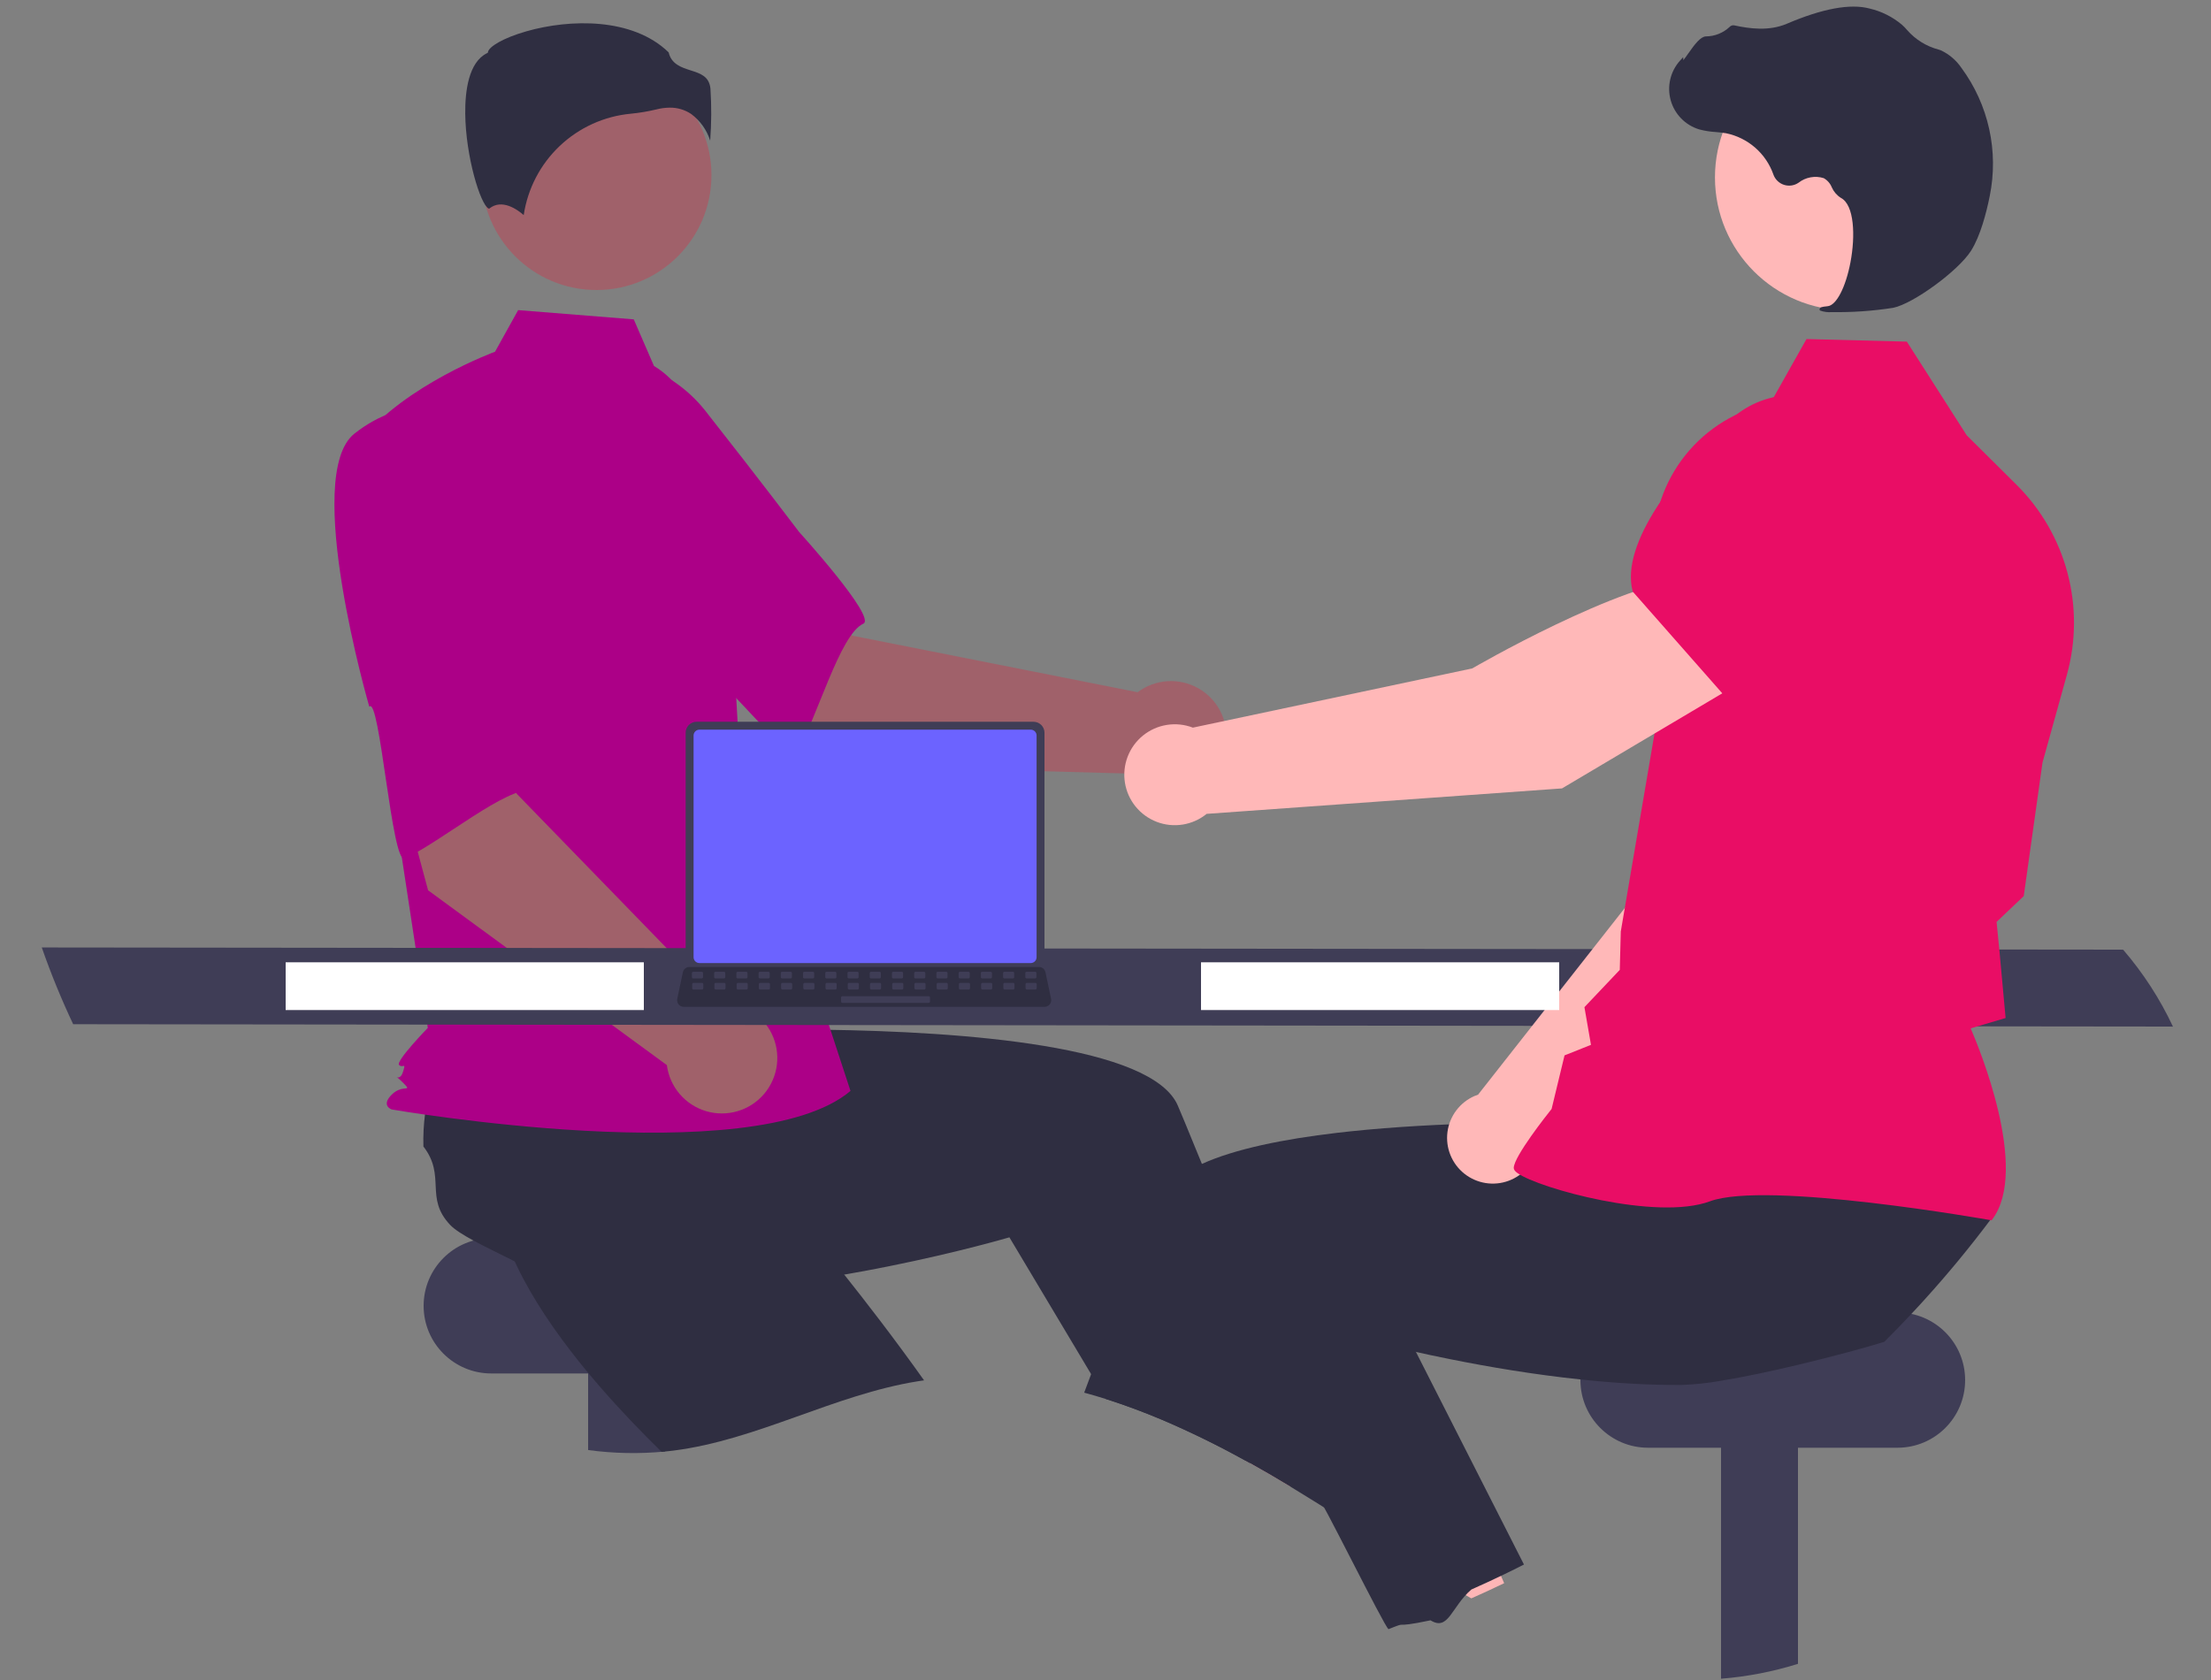 <svg width="500" height="380" viewBox="0 0 500 380" fill="none" xmlns="http://www.w3.org/2000/svg">
<rect x="0" y="0" width="500" height="380" fill="#808080" stroke="none"/>
<g clip-path="url(#clip0_10_304)">
<path d="M167.499 280.063H111.099C102.649 280.063 95.799 286.913 95.799 295.363V295.363C95.799 303.813 102.649 310.663 111.099 310.663H167.499C175.949 310.663 182.799 303.813 182.799 295.363C182.799 286.913 175.949 280.063 167.499 280.063Z" fill="#3F3D56"/>
<path d="M150.399 302.863V328.321C144.605 328.882 138.766 328.769 132.999 327.985V302.863H150.399Z" fill="#3F3D56"/>
<path d="M208.971 312.223C208.497 312.289 208.029 312.355 207.555 312.433C188.595 315.469 171.291 325.705 152.247 328.117C151.629 328.195 151.017 328.267 150.399 328.321C150.135 328.345 149.871 328.375 149.607 328.393C144.957 323.839 140.307 318.991 135.939 313.969C133.569 311.251 131.277 308.479 129.123 305.671C123.531 298.423 118.791 290.971 115.659 283.651C115.977 280.141 113.793 272.023 112.749 265.807L112.743 265.801C112.299 263.191 112.059 260.923 112.281 259.465C113.553 251.053 120.423 252.019 122.535 243.775C124.44 242.194 126.468 240.768 128.601 239.509C128.955 239.299 129.315 239.089 129.687 238.879L152.607 223.039L161.367 231.631L174.699 244.711L189.147 258.877L176.883 271.267C176.883 271.267 187.131 283.081 199.113 298.831C202.329 303.061 205.671 307.579 208.971 312.223Z" fill="#2F2E41"/>
<path d="M406.599 302.863V376.345C400.943 378.114 395.106 379.243 389.199 379.711V302.863H406.599Z" fill="#3F3D56"/>
<path d="M429.099 296.863H372.699C364.249 296.863 357.399 303.713 357.399 312.163V312.163C357.399 320.613 364.249 327.463 372.699 327.463H429.099C437.549 327.463 444.399 320.613 444.399 312.163C444.399 303.713 437.549 296.863 429.099 296.863Z" fill="#3F3D56"/>
<path d="M291.903 336.319C288.873 334.483 285.791 332.689 282.657 330.937C282.273 330.727 281.889 330.511 281.505 330.301L283.569 329.419L289.137 327.025L289.191 327.001L289.251 327.205L291.903 336.319Z" fill="#FFB6B6"/>
<path d="M300.525 341.659C299.535 341.029 298.551 340.411 297.561 339.799H297.555C295.959 338.797 294.359 337.809 292.755 336.835C292.473 336.661 292.191 336.493 291.903 336.319C288.873 334.483 285.791 332.689 282.657 330.937C282.273 330.727 281.889 330.511 281.505 330.301C275.441 326.938 269.209 323.888 262.833 321.163C258.645 319.399 254.403 317.809 250.119 316.453H250.113L246.747 310.819L231.597 285.445L228.267 279.871C228.267 279.871 216.909 283.231 200.835 286.453C194.985 287.629 188.517 288.781 181.731 289.753C174.477 290.785 166.869 291.607 159.309 292.003C155.703 292.195 152.109 292.291 148.569 292.261C139.419 292.201 130.629 291.343 122.931 289.303C120.363 286.891 112.623 283.609 107.079 280.603H107.073C104.745 279.343 102.813 278.137 101.799 277.063C95.955 270.883 100.947 266.065 95.751 259.321C95.681 256.847 95.807 254.371 96.129 251.917C96.183 251.509 96.237 251.095 96.303 250.675L97.941 222.859L110.109 221.251L128.625 218.803L148.683 216.151L150.891 233.443C150.891 233.443 166.509 232.651 186.297 232.915C218.079 233.347 260.607 236.515 266.367 250.111C266.907 251.389 267.447 252.679 267.987 253.969C269.271 257.053 270.543 260.153 271.803 263.269C276.369 274.549 280.725 285.937 284.703 296.701C287.175 303.397 289.503 309.853 291.645 315.895C293.367 320.755 294.963 325.351 296.421 329.581C297.753 333.445 298.959 337.003 300.033 340.195C300.201 340.693 300.363 341.185 300.525 341.659Z" fill="#2F2E41"/>
<path d="M188.591 173.127L150.158 140.486L175.163 115.18L192.608 143.754L257.273 156.574C259.217 155.111 261.545 154.245 263.973 154.082C266.401 153.919 268.824 154.466 270.947 155.656C273.069 156.846 274.8 158.628 275.927 160.785C277.054 162.941 277.53 165.38 277.295 167.802C277.061 170.224 276.126 172.526 274.607 174.426C273.087 176.326 271.047 177.744 268.735 178.505C266.424 179.266 263.941 179.338 261.589 178.712C259.237 178.086 257.119 176.79 255.491 174.981L188.591 173.127Z" fill="#A0616A"/>
<path d="M116.192 97.588C111.75 112.038 154.052 146.5 154.052 146.5C154.522 143.031 178.505 172.944 180.137 170.235C184.774 162.536 189.877 143.504 195.231 141.072C198.293 139.68 180.729 120.346 180.729 120.346C180.729 120.346 171.769 108.492 159.939 93.469C156.674 89.16 152.371 85.747 147.432 83.548C142.492 81.349 137.077 80.435 131.689 80.892C131.689 80.892 120.634 83.139 116.192 97.588Z" fill="#AC0087"/>
<path d="M134.895 65.6C149.251 65.6 160.89 53.962 160.89 39.605C160.89 25.249 149.251 13.611 134.895 13.611C120.539 13.611 108.901 25.249 108.901 39.605C108.901 53.962 120.539 65.6 134.895 65.6Z" fill="#A0616A"/>
<path d="M147.892 82.78C153.493 86.11 156.843 92.227 158.766 98.452C162.326 109.976 164.469 121.891 165.147 133.934L167.179 169.987L192.334 246.756C170.533 265.203 88.583 250.948 88.583 250.948C88.583 250.948 86.067 250.11 88.583 247.594C91.099 245.079 93.548 247.307 91.032 244.792C88.516 242.276 90.251 245.079 91.089 242.563C91.928 240.047 91.089 241.725 90.251 240.886C89.412 240.047 96.742 232.501 96.742 232.501L90.034 188.435L81.649 99.551C91.711 86.973 111.948 79.558 111.948 79.558L117.177 70.146L143.321 72.238L147.892 82.78Z" fill="#AC0087"/>
<path d="M156.323 25.795C158.344 27.302 159.841 29.404 160.603 31.807C160.896 27.881 160.915 23.939 160.659 20.011C160.352 17.251 158.409 16.63 156.159 15.91C154.126 15.26 151.828 14.526 151.209 11.846C143.038 3.897 128.814 4.298 119.079 7.071C113.723 8.596 110.64 10.557 110.365 11.705L110.308 11.941L110.09 12.05C105.961 14.115 105.157 20.634 105.21 25.739C105.311 35.358 108.632 46.283 110.503 47.17C110.602 47.217 110.627 47.199 110.67 47.163C113.487 44.912 116.924 47.334 118.435 48.651C119.326 42.673 122.194 37.166 126.582 33.009C130.97 28.852 136.625 26.286 142.642 25.72C144.608 25.53 146.557 25.203 148.477 24.741C149.451 24.489 150.452 24.358 151.458 24.35C153.189 24.324 154.887 24.828 156.323 25.795V25.795Z" fill="#2F2E41"/>
<path d="M123.569 212.29L115.618 208.218C115.192 207.914 114.889 207.468 114.765 206.959C114.641 206.451 114.704 205.915 114.943 205.45C115.181 204.984 115.579 204.62 116.064 204.423C116.549 204.227 117.088 204.211 117.583 204.38L125.535 208.452C125.961 208.756 126.264 209.202 126.388 209.711C126.512 210.219 126.449 210.755 126.21 211.22C125.972 211.686 125.574 212.05 125.089 212.247C124.604 212.443 124.065 212.459 123.569 212.29L123.569 212.29Z" fill="#6C63FF"/>
<path d="M96.808 201.38L83.727 152.683L118.682 146.065L116.802 179.491L162.731 226.782C165.162 226.683 167.57 227.293 169.661 228.538C171.751 229.784 173.434 231.61 174.505 233.796C175.575 235.981 175.986 238.431 175.689 240.846C175.391 243.261 174.397 245.538 172.828 247.398C171.258 249.258 169.182 250.621 166.851 251.321C164.521 252.022 162.037 252.029 159.702 251.342C157.368 250.654 155.284 249.303 153.704 247.452C152.124 245.601 151.117 243.33 150.806 240.917L96.808 201.38Z" fill="#A0616A"/>
<path d="M80.15 98.083C68.285 107.45 83.514 159.844 83.514 159.844C85.871 157.256 88.611 195.499 91.493 194.197C99.684 190.496 114.697 177.734 120.485 178.774C123.795 179.369 120.327 153.478 120.327 153.478C120.327 153.478 119.689 138.633 118.49 119.55C118.251 114.148 116.65 108.895 113.835 104.279C111.019 99.662 107.082 95.834 102.389 93.149C102.389 93.149 92.015 88.716 80.15 98.083Z" fill="#AC0087"/>
<path d="M491.397 232.207L16.545 231.667C13.876 226.01 11.507 220.216 9.447 214.309L480.129 214.807C484.659 220.068 488.45 225.922 491.397 232.207V232.207Z" fill="#3F3D56"/>
<path d="M340.155 358.099C337.701 359.287 335.225 360.433 332.727 361.537C328.575 359.179 324.471 356.713 320.391 354.193L335.523 347.545L340.155 358.099Z" fill="#FFB6B6"/>
<path d="M450.483 275.419C448.023 278.719 445.485 281.953 442.869 285.121C440.457 288.043 437.981 290.909 435.441 293.719C434.391 294.883 433.329 296.041 432.243 297.187C430.245 299.329 428.203 301.435 426.117 303.505C422.361 304.687 414.753 306.769 406.599 308.713C400.665 310.123 394.443 311.461 389.199 312.313C386.263 312.84 383.294 313.157 380.313 313.261C376.773 313.291 373.179 313.195 369.573 313.003C365.505 312.787 361.431 312.451 357.405 312.019C346.935 310.921 336.795 309.211 328.047 307.453C324.843 306.817 321.831 306.169 319.059 305.539C313.809 304.357 309.417 303.253 306.237 302.413C302.655 301.477 300.615 300.871 300.615 300.871L291.645 315.895L286.989 323.689L283.569 329.419L282.657 330.937C282.273 330.727 281.889 330.511 281.505 330.301C275.441 326.938 269.209 323.888 262.833 321.163C258.645 319.399 254.403 317.809 250.119 316.453H250.113C248.475 315.937 246.831 315.451 245.181 315.007C245.697 313.621 246.219 312.225 246.747 310.819C247.731 308.197 248.735 305.551 249.759 302.881C251.973 297.097 254.265 291.229 256.623 285.391C258.555 280.597 260.523 275.821 262.515 271.111C263.433 268.939 265.299 267.031 267.909 265.357C269.156 264.571 270.457 263.873 271.803 263.269C279.273 259.867 290.277 257.653 302.403 256.231C303.405 256.117 304.413 256.003 305.427 255.895C315.465 254.839 326.115 254.293 336.075 254.041C341.061 253.915 345.873 253.867 350.349 253.861C351.795 253.861 353.201 253.865 354.567 253.873H354.573C358.263 253.891 361.659 253.945 364.647 254.005C365.229 254.017 365.793 254.035 366.345 254.047H366.351C366.723 254.053 367.089 254.065 367.449 254.071C373.983 254.239 377.991 254.443 377.991 254.443L379.545 242.251L379.863 239.791L380.163 237.451V237.445L380.199 237.151L380.445 237.145L384.765 237.061L421.077 236.353L440.913 235.963L437.769 249.439L432.579 271.675C433.107 275.191 450.663 272.437 450.483 275.419Z" fill="#2F2E41"/>
<path d="M344.631 353.879C343.149 354.635 341.655 355.379 340.155 356.099C337.701 357.287 335.225 358.433 332.727 359.537C328.167 363.5 327.58 369.02 323.5 366.5C314 368.5 319.059 366.5 314 368.5C313.01 367.87 298.551 338.411 297.561 337.799H297.555C294.831 333.755 292.053 329.543 289.251 325.205C289.209 325.145 289.173 325.085 289.137 325.025C288.417 323.921 287.701 322.809 286.989 321.689C282.507 314.669 278.001 307.349 273.627 299.873L284.703 294.701L305.295 285.089L308.847 283.433L319.059 303.539L328.167 321.473L330.195 325.463L344.631 353.879Z" fill="#2F2E41"/>
<path d="M347.734 259.35L400.235 208.72L414.786 167.518L393.322 158.185C382.298 168.745 370.38 201.639 370.38 201.639L334.253 247.602C333.971 247.698 333.69 247.801 333.413 247.923C331.786 248.641 330.371 249.766 329.306 251.19C328.241 252.614 327.561 254.289 327.332 256.052C327.103 257.816 327.333 259.609 327.999 261.257C328.666 262.906 329.746 264.355 331.136 265.464C332.527 266.574 334.179 267.305 335.935 267.589C337.691 267.873 339.49 267.699 341.158 267.084C342.827 266.469 344.309 265.435 345.461 264.08C346.613 262.725 347.396 261.096 347.734 259.35V259.35Z" fill="#FFB8B8"/>
<path d="M387.283 162.785L414.508 171.428L414.611 171.411C424.744 169.714 433.152 153.163 438.421 139.579C440.155 135.098 440.123 130.126 438.331 125.668C436.539 121.21 433.121 117.599 428.769 115.564V115.564C425.548 114.085 421.978 113.536 418.461 113.98C414.945 114.423 411.622 115.842 408.87 118.075L394.89 129.498L387.283 162.785Z" fill="#6C63FF"/>
<path d="M450.374 276.027L450.533 275.816C459.027 264.55 447.409 236.652 445.653 232.605L453.551 230.266L452.174 215.228L451.511 208.522L457.652 202.69L457.673 202.541L461.896 172.486L467.422 152.594C469.505 145.073 469.549 137.135 467.55 129.592C465.55 122.049 461.58 115.174 456.046 109.673L444.749 98.457L431.215 77.273L408.524 76.687L400.364 91.183C392.776 92.731 385.971 96.893 381.136 102.943C376.3 108.992 373.74 116.547 373.902 124.29L374.67 162.879L366.528 210.692L366.3 219.376L358.308 227.81L359.786 236.335L353.808 238.716L350.883 250.831C349.766 252.229 342.389 261.553 342.322 264.153C342.312 264.543 342.59 264.928 343.197 265.362C347.972 268.778 374.66 276.181 386.671 271.73C399.465 266.994 449.608 275.89 450.113 275.98L450.374 276.027Z" fill="#E90D65"/>
<path d="M417.888 70.193C434.491 70.193 447.95 56.734 447.95 40.131C447.95 23.528 434.491 10.069 417.888 10.069C401.285 10.069 387.826 23.528 387.826 40.131C387.826 56.734 401.285 70.193 417.888 70.193Z" fill="#FFB8B8"/>
<path d="M414.22 70.596C418.876 70.668 423.529 70.343 428.129 69.624C432.688 68.697 442.888 61.222 445.732 56.724C447.845 53.382 449.195 48.163 449.957 44.374C450.982 39.36 450.943 34.186 449.842 29.188C448.741 24.189 446.602 19.478 443.565 15.359C442.397 13.636 440.786 12.261 438.901 11.379C438.734 11.313 438.562 11.255 438.388 11.206C435.641 10.483 433.173 8.956 431.301 6.82C430.938 6.388 430.544 5.983 430.123 5.608C428.006 3.822 425.498 2.562 422.801 1.932C418.449 0.767 412.15 1.923 404.08 5.372C400.026 7.104 395.592 6.477 392.181 5.737C391.989 5.7 391.792 5.714 391.607 5.777C391.423 5.84 391.258 5.951 391.13 6.097C389.679 7.46 387.766 8.222 385.775 8.232C384.556 8.285 383.277 9.973 381.73 12.175C381.38 12.675 380.97 13.258 380.675 13.613L380.635 12.931L379.946 13.691C378.862 14.886 378.098 16.336 377.725 17.906C377.352 19.475 377.382 21.114 377.813 22.669C378.244 24.223 379.061 25.644 380.189 26.798C381.317 27.952 382.718 28.801 384.262 29.268C385.489 29.594 386.745 29.794 388.012 29.866C388.78 29.935 389.574 30.006 390.335 30.138C392.776 30.638 395.047 31.763 396.924 33.402C398.802 35.042 400.222 37.14 401.046 39.492C401.241 40.036 401.558 40.528 401.974 40.929C402.389 41.331 402.891 41.632 403.44 41.808C403.99 41.985 404.573 42.033 405.145 41.949C405.716 41.865 406.261 41.65 406.736 41.322C407.529 40.705 408.459 40.289 409.447 40.109C410.435 39.929 411.452 39.991 412.411 40.289C413.24 40.75 413.886 41.482 414.239 42.362C414.668 43.342 415.38 44.173 416.284 44.747C419.373 46.34 419.586 53.398 418.477 59.281C417.407 64.951 415.292 69.053 413.335 69.256C411.827 69.412 411.655 69.519 411.546 69.786L411.448 70.025L411.618 70.248C412.45 70.549 413.338 70.668 414.22 70.596V70.596Z" fill="#2F2E41"/>
<path d="M394.748 153.696L383.157 130.587C366.332 131.736 332.94 151.189 332.94 151.189L269.761 164.584C267.889 163.865 265.861 163.651 263.881 163.965C261.9 164.278 260.037 165.108 258.479 166.371C256.921 167.633 255.724 169.283 255.006 171.156C254.289 173.028 254.078 175.057 254.394 177.037C254.71 179.017 255.542 180.879 256.806 182.435C258.07 183.992 259.722 185.187 261.596 185.902C263.469 186.617 265.497 186.826 267.477 186.508C269.457 186.19 271.318 185.355 272.873 184.089L353.24 178.329L394.748 153.696Z" fill="#FFB8B8"/>
<path d="M390.073 157.491L420.345 134.994L425.678 115.778C426.711 112.001 426.667 108.011 425.551 104.259C424.436 100.506 422.293 97.14 419.365 94.541V94.541C415.372 91.045 410.2 89.195 404.896 89.367C399.591 89.538 394.55 91.717 390.79 95.463C379.399 106.834 366.405 122.697 369.196 133.697L369.225 133.808L390.073 157.491Z" fill="#E90D65"/>
<path d="M352.599 217.663H271.599V228.463H352.599V217.663Z" fill="white"/>
<path d="M145.599 217.663H64.599V228.463H145.599V217.663Z" fill="white"/>
<path d="M155.057 165.726V217.149C155.058 217.804 155.318 218.432 155.782 218.896C156.245 219.359 156.873 219.62 157.529 219.62H233.731C234.387 219.62 235.015 219.359 235.478 218.896C235.942 218.432 236.202 217.804 236.203 217.149V165.726C236.201 165.072 235.94 164.444 235.477 163.981C235.014 163.519 234.386 163.258 233.731 163.258H157.529C156.874 163.258 156.246 163.519 155.783 163.981C155.32 164.444 155.059 165.072 155.057 165.726Z" fill="#3F3D56"/>
<path d="M156.845 166.366V216.514C156.846 216.864 156.985 217.2 157.232 217.448C157.48 217.695 157.816 217.835 158.166 217.835H233.097C233.447 217.835 233.783 217.695 234.03 217.448C234.278 217.2 234.417 216.864 234.418 216.514V166.366C234.418 166.016 234.279 165.679 234.031 165.431C233.784 165.183 233.448 165.043 233.097 165.042H158.166C157.815 165.043 157.479 165.183 157.232 165.431C156.984 165.679 156.845 166.016 156.845 166.366Z" fill="#6C63FF"/>
<path d="M153.464 227.177C153.603 227.352 153.781 227.494 153.983 227.59C154.184 227.687 154.406 227.736 154.63 227.735H236.225C236.448 227.735 236.668 227.685 236.87 227.589C237.071 227.493 237.248 227.353 237.389 227.18C237.53 227.006 237.63 226.804 237.682 226.587C237.735 226.37 237.738 226.144 237.692 225.926L236.426 219.91C236.373 219.664 236.26 219.436 236.097 219.245C235.934 219.055 235.725 218.908 235.491 218.819C235.321 218.752 235.14 218.718 234.958 218.718H155.891C155.709 218.718 155.528 218.752 155.358 218.819C155.124 218.908 154.916 219.055 154.752 219.245C154.589 219.436 154.476 219.664 154.424 219.91L153.157 225.926C153.112 226.144 153.116 226.37 153.169 226.586C153.222 226.803 153.323 227.005 153.464 227.177V227.177Z" fill="#2F2E41"/>
<path d="M232.159 221.31H234.086C234.248 221.31 234.379 221.179 234.379 221.017V220.095C234.379 219.933 234.248 219.802 234.086 219.802H232.159C231.997 219.802 231.866 219.933 231.866 220.095V221.017C231.866 221.179 231.997 221.31 232.159 221.31Z" fill="#3F3D56"/>
<path d="M227.132 221.31H229.06C229.221 221.31 229.352 221.179 229.352 221.017V220.095C229.352 219.933 229.221 219.802 229.06 219.802H227.132C226.971 219.802 226.839 219.933 226.839 220.095V221.017C226.839 221.179 226.971 221.31 227.132 221.31Z" fill="#3F3D56"/>
<path d="M222.106 221.31H224.033C224.195 221.31 224.326 221.179 224.326 221.017V220.095C224.326 219.933 224.195 219.802 224.033 219.802H222.106C221.944 219.802 221.813 219.933 221.813 220.095V221.017C221.813 221.179 221.944 221.31 222.106 221.31Z" fill="#3F3D56"/>
<path d="M217.08 221.31H219.007C219.169 221.31 219.3 221.179 219.3 221.017V220.095C219.3 219.933 219.169 219.802 219.007 219.802H217.08C216.918 219.802 216.787 219.933 216.787 220.095V221.017C216.787 221.179 216.918 221.31 217.08 221.31Z" fill="#3F3D56"/>
<path d="M212.054 221.31H213.981C214.143 221.31 214.274 221.179 214.274 221.017V220.095C214.274 219.933 214.143 219.802 213.981 219.802H212.054C211.892 219.802 211.761 219.933 211.761 220.095V221.017C211.761 221.179 211.892 221.31 212.054 221.31Z" fill="#3F3D56"/>
<path d="M207.027 221.31H208.955C209.116 221.31 209.248 221.179 209.248 221.017V220.095C209.248 219.933 209.116 219.802 208.955 219.802H207.027C206.866 219.802 206.735 219.933 206.735 220.095V221.017C206.735 221.179 206.866 221.31 207.027 221.31Z" fill="#3F3D56"/>
<path d="M202.001 221.31H203.929C204.09 221.31 204.221 221.179 204.221 221.017V220.095C204.221 219.933 204.09 219.802 203.929 219.802H202.001C201.84 219.802 201.708 219.933 201.708 220.095V221.017C201.708 221.179 201.84 221.31 202.001 221.31Z" fill="#3F3D56"/>
<path d="M196.975 221.31H198.902C199.064 221.31 199.195 221.179 199.195 221.017V220.095C199.195 219.933 199.064 219.802 198.902 219.802H196.975C196.813 219.802 196.682 219.933 196.682 220.095V221.017C196.682 221.179 196.813 221.31 196.975 221.31Z" fill="#3F3D56"/>
<path d="M191.949 221.31H193.876C194.038 221.31 194.169 221.179 194.169 221.017V220.095C194.169 219.933 194.038 219.802 193.876 219.802H191.949C191.787 219.802 191.656 219.933 191.656 220.095V221.017C191.656 221.179 191.787 221.31 191.949 221.31Z" fill="#3F3D56"/>
<path d="M186.923 221.31H188.85C189.012 221.31 189.143 221.179 189.143 221.017V220.095C189.143 219.933 189.012 219.802 188.85 219.802H186.923C186.761 219.802 186.63 219.933 186.63 220.095V221.017C186.63 221.179 186.761 221.31 186.923 221.31Z" fill="#3F3D56"/>
<path d="M181.897 221.31H183.824C183.986 221.31 184.117 221.179 184.117 221.017V220.095C184.117 219.933 183.986 219.802 183.824 219.802H181.897C181.735 219.802 181.604 219.933 181.604 220.095V221.017C181.604 221.179 181.735 221.31 181.897 221.31Z" fill="#3F3D56"/>
<path d="M176.87 221.31H178.798C178.959 221.31 179.091 221.179 179.091 221.017V220.095C179.091 219.933 178.959 219.802 178.798 219.802H176.87C176.709 219.802 176.577 219.933 176.577 220.095V221.017C176.577 221.179 176.709 221.31 176.87 221.31Z" fill="#3F3D56"/>
<path d="M171.844 221.31H173.771C173.933 221.31 174.064 221.179 174.064 221.017V220.095C174.064 219.933 173.933 219.802 173.771 219.802H171.844C171.682 219.802 171.551 219.933 171.551 220.095V221.017C171.551 221.179 171.682 221.31 171.844 221.31Z" fill="#3F3D56"/>
<path d="M166.818 221.31H168.745C168.907 221.31 169.038 221.179 169.038 221.017V220.095C169.038 219.933 168.907 219.802 168.745 219.802H166.818C166.656 219.802 166.525 219.933 166.525 220.095V221.017C166.525 221.179 166.656 221.31 166.818 221.31Z" fill="#3F3D56"/>
<path d="M161.792 221.31H163.719C163.881 221.31 164.012 221.179 164.012 221.017V220.095C164.012 219.933 163.881 219.802 163.719 219.802H161.792C161.63 219.802 161.499 219.933 161.499 220.095V221.017C161.499 221.179 161.63 221.31 161.792 221.31Z" fill="#3F3D56"/>
<path d="M156.766 221.31H158.693C158.855 221.31 158.986 221.179 158.986 221.017V220.095C158.986 219.933 158.855 219.802 158.693 219.802H156.766C156.604 219.802 156.473 219.933 156.473 220.095V221.017C156.473 221.179 156.604 221.31 156.766 221.31Z" fill="#3F3D56"/>
<path d="M232.218 223.823H234.145C234.307 223.823 234.438 223.692 234.438 223.53V222.608C234.438 222.446 234.307 222.315 234.145 222.315H232.218C232.056 222.315 231.925 222.446 231.925 222.608V223.53C231.925 223.692 232.056 223.823 232.218 223.823Z" fill="#3F3D56"/>
<path d="M227.192 223.823H229.119C229.281 223.823 229.412 223.692 229.412 223.53V222.608C229.412 222.446 229.281 222.315 229.119 222.315H227.192C227.03 222.315 226.899 222.446 226.899 222.608V223.53C226.899 223.692 227.03 223.823 227.192 223.823Z" fill="#3F3D56"/>
<path d="M222.165 223.823H224.093C224.254 223.823 224.386 223.692 224.386 223.53V222.608C224.386 222.446 224.254 222.315 224.093 222.315H222.165C222.004 222.315 221.873 222.446 221.873 222.608V223.53C221.873 223.692 222.004 223.823 222.165 223.823Z" fill="#3F3D56"/>
<path d="M217.139 223.823H219.067C219.228 223.823 219.359 223.692 219.359 223.53V222.608C219.359 222.446 219.228 222.315 219.067 222.315H217.139C216.978 222.315 216.846 222.446 216.846 222.608V223.53C216.846 223.692 216.978 223.823 217.139 223.823Z" fill="#3F3D56"/>
<path d="M212.113 223.823H214.04C214.202 223.823 214.333 223.692 214.333 223.53V222.608C214.333 222.446 214.202 222.315 214.04 222.315H212.113C211.951 222.315 211.82 222.446 211.82 222.608V223.53C211.82 223.692 211.951 223.823 212.113 223.823Z" fill="#3F3D56"/>
<path d="M207.087 223.823H209.014C209.176 223.823 209.307 223.692 209.307 223.53V222.608C209.307 222.446 209.176 222.315 209.014 222.315H207.087C206.925 222.315 206.794 222.446 206.794 222.608V223.53C206.794 223.692 206.925 223.823 207.087 223.823Z" fill="#3F3D56"/>
<path d="M202.061 223.823H203.988C204.15 223.823 204.281 223.692 204.281 223.53V222.608C204.281 222.446 204.15 222.315 203.988 222.315H202.061C201.899 222.315 201.768 222.446 201.768 222.608V223.53C201.768 223.692 201.899 223.823 202.061 223.823Z" fill="#3F3D56"/>
<path d="M197.035 223.823H198.962C199.124 223.823 199.255 223.692 199.255 223.53V222.608C199.255 222.446 199.124 222.315 198.962 222.315H197.035C196.873 222.315 196.742 222.446 196.742 222.608V223.53C196.742 223.692 196.873 223.823 197.035 223.823Z" fill="#3F3D56"/>
<path d="M192.008 223.823H193.936C194.097 223.823 194.229 223.692 194.229 223.53V222.608C194.229 222.446 194.097 222.315 193.936 222.315H192.008C191.847 222.315 191.715 222.446 191.715 222.608V223.53C191.715 223.692 191.847 223.823 192.008 223.823Z" fill="#3F3D56"/>
<path d="M186.982 223.823H188.909C189.071 223.823 189.202 223.692 189.202 223.53V222.608C189.202 222.446 189.071 222.315 188.909 222.315H186.982C186.82 222.315 186.689 222.446 186.689 222.608V223.53C186.689 223.692 186.82 223.823 186.982 223.823Z" fill="#3F3D56"/>
<path d="M181.956 223.823H183.883C184.045 223.823 184.176 223.692 184.176 223.53V222.608C184.176 222.446 184.045 222.315 183.883 222.315H181.956C181.794 222.315 181.663 222.446 181.663 222.608V223.53C181.663 223.692 181.794 223.823 181.956 223.823Z" fill="#3F3D56"/>
<path d="M176.93 223.823H178.857C179.019 223.823 179.15 223.692 179.15 223.53V222.608C179.15 222.446 179.019 222.315 178.857 222.315H176.93C176.768 222.315 176.637 222.446 176.637 222.608V223.53C176.637 223.692 176.768 223.823 176.93 223.823Z" fill="#3F3D56"/>
<path d="M171.904 223.823H173.831C173.993 223.823 174.124 223.692 174.124 223.53V222.608C174.124 222.446 173.993 222.315 173.831 222.315H171.904C171.742 222.315 171.611 222.446 171.611 222.608V223.53C171.611 223.692 171.742 223.823 171.904 223.823Z" fill="#3F3D56"/>
<path d="M166.877 223.823H168.805C168.966 223.823 169.098 223.692 169.098 223.53V222.608C169.098 222.446 168.966 222.315 168.805 222.315H166.877C166.716 222.315 166.584 222.446 166.584 222.608V223.53C166.584 223.692 166.716 223.823 166.877 223.823Z" fill="#3F3D56"/>
<path d="M161.851 223.823H163.778C163.94 223.823 164.071 223.692 164.071 223.53V222.608C164.071 222.446 163.94 222.315 163.778 222.315H161.851C161.689 222.315 161.558 222.446 161.558 222.608V223.53C161.558 223.692 161.689 223.823 161.851 223.823Z" fill="#3F3D56"/>
<path d="M156.825 223.823H158.752C158.914 223.823 159.045 223.692 159.045 223.53V222.608C159.045 222.446 158.914 222.315 158.752 222.315H156.825C156.663 222.315 156.532 222.446 156.532 222.608V223.53C156.532 223.692 156.663 223.823 156.825 223.823Z" fill="#3F3D56"/>
<path d="M190.5 226.838H210.019C210.181 226.838 210.312 226.707 210.312 226.546V225.624C210.312 225.462 210.181 225.331 210.019 225.331H190.5C190.339 225.331 190.208 225.462 190.208 225.624V226.546C190.208 226.707 190.339 226.838 190.5 226.838Z" fill="#3F3D56"/>
</g>
<defs>
<clipPath id="clip0_10_304">
<rect width="499.933" height="379.866" fill="white"/>
</clipPath>
</defs>
</svg>
